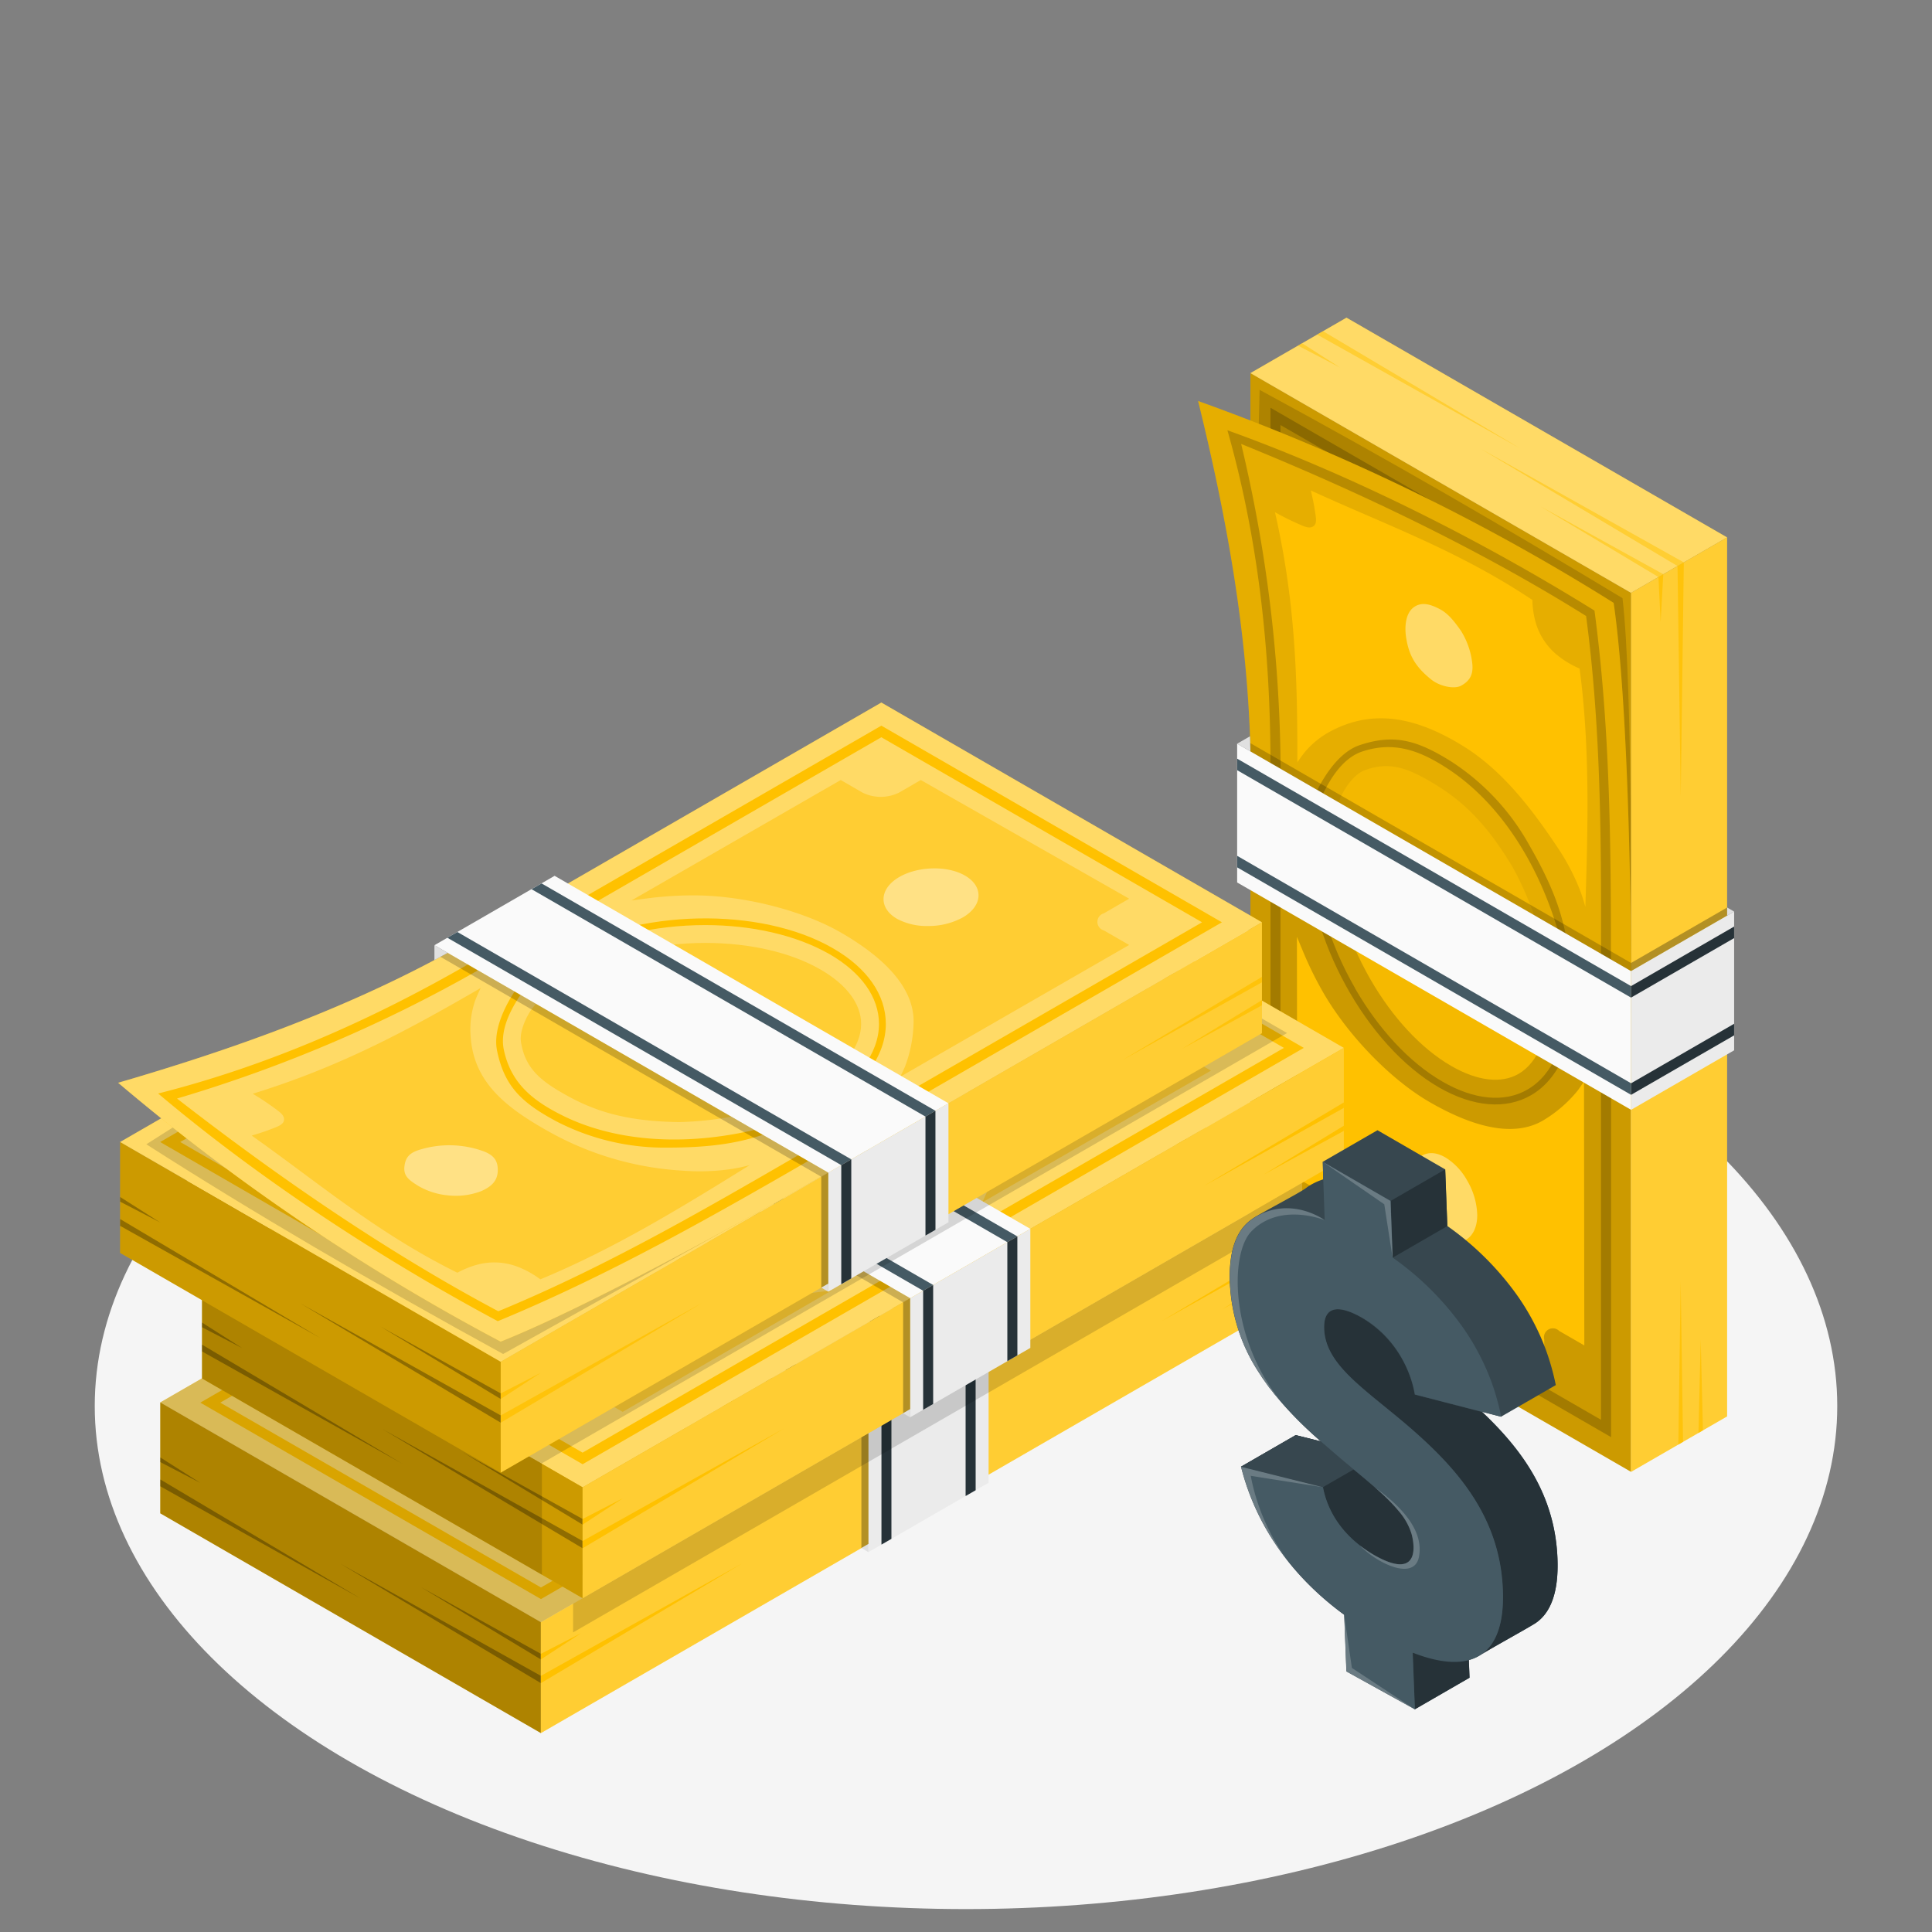 <svg xmlns="http://www.w3.org/2000/svg" viewBox="0 0 500 500"><rect x="0" y="0" width="500" height="500" fill="#808080" stroke="none"/><g id="freepik--Floor--inject-194"><ellipse id="freepik--floor--inject-194" cx="250" cy="363.89" rx="225.48" ry="130.18" style="fill:#f5f5f5"></ellipse></g><g id="freepik--banknotes-1--inject-194"><g id="freepik--Money--inject-194"><polygon points="323.61 96.56 323.62 324.04 422.12 380.91 422.11 153.43 323.61 96.56" style="fill:#FFC100"></polygon><polygon points="323.61 96.56 323.62 324.04 422.12 380.91 422.11 153.43 323.61 96.56" style="opacity:0.2"></polygon><path d="M416.94,371.93V156.42l-88.14-50.89V321Zm-2.6-4.49-82.95-47.89V110l82.94,47.89Z" style="opacity:0.2"></path><g style="opacity:0.2"><path d="M396.53,220.82c6.71,11.63,10.92,25.11,10.92,37.37h0c0,11.93-4.09,21.14-11.22,25.25-6.53,3.78-15,3.05-23.8-2-18.83-10.87-34.14-38.74-34.14-62.13,0-11.93,4.09-21.14,11.21-25.25,6.54-3.77,15-3.05,23.81,2S390.44,210.26,396.53,220.82Zm-45.82,35c5.94,10.28,13.88,19.07,22.6,24.1,8.25,4.76,16.08,5.49,22,2.05,6.57-3.8,10.33-12.45,10.33-23.73h0c0-22.83-14.91-50-33.25-60.6-8.25-4.76-16.08-5.49-22-2-6.57,3.79-10.34,12.44-10.34,23.72C340.05,231.25,344.16,244.42,350.71,255.77Z"></path></g><g style="opacity:0.8"><path d="M391,224c6.38,11.05,10,23.51,10,34.19,0,9.59-2.93,16.78-8,19.73-4.47,2.58-10.66,1.86-17.42-2.05-7.71-4.45-15.14-12.41-20.91-22.41-6.38-11.05-10-23.51-10-34.18,0-9.6,2.92-16.79,8-19.74,4.48-2.58,10.67-1.85,17.43,2.05C377.83,206,385.25,214,391,224Z" style="fill:#FFC100"></path></g><path d="M410.41,172.16l-.17,62.63-1.68-4a92.89,92.89,0,0,0-5.19-10.49c-7.09-12.26-18.88-22.73-27.43-27.67-9.58-5.53-23-9-31.35-4.13a23.35,23.35,0,0,0-7.32,6.75l-1.6,2.27.16-68.57,6.51,3.75a2.31,2.31,0,0,0,3.86-2.23v-7.52L400,154.2v6.49a10.53,10.53,0,0,0,4.74,8.23Z" style="fill:#FFC100;opacity:0.8"></path><g style="opacity:0.4"><path d="M379.45,162.51a18.46,18.46,0,0,1,2.61,8.93c0,3-1.06,5.33-2.92,6.4s-3.91.83-6.15-.47c-4.52-2.61-8.2-9.29-8.2-14.88,0-3,1.06-5.33,2.92-6.4s3.91-.83,6.16.47A16.16,16.16,0,0,1,379.45,162.51Z" style="fill:#fff"></path></g><path d="M409.94,279.9l.08,68.3-6.51-3.76a2.31,2.31,0,0,0-3.86,2.23v7.52l-53.56-31.34v-6.49a10.64,10.64,0,0,0-4.74-8.21l-5.63-3.24-.08-62.47,1.7,4.08a93.07,93.07,0,0,0,5.2,10.5C349,268.13,360,279.46,370,285.22c12.47,7.2,22.32,8.82,29.27,4.8a33.7,33.7,0,0,0,9.12-7.89Z" style="fill:#FFC100"></path><g style="opacity:0.4"><path d="M379.7,305.52a18.57,18.57,0,0,1,2.61,8.93h0c0,3-1.06,5.33-2.92,6.4s-3.91.83-6.16-.47c-4.52-2.61-8.19-9.28-8.19-14.88,0-3,1.06-5.33,2.92-6.4s3.91-.83,6.16.47A16.24,16.24,0,0,1,379.7,305.52Z" style="fill:#fff"></path></g><path d="M422.11,251.31s.57-73.46-2.21-96.51c-30.17-18.18-60.07-35.58-93.91-53.9l-2.38,93.55Z" style="opacity:0.15"></path><polygon points="323.61 96.56 348.47 82.21 446.97 139.08 422.11 153.43 323.61 96.56" style="fill:#FFC100"></polygon><polygon points="323.61 96.56 348.47 82.21 446.97 139.08 422.11 153.43 323.61 96.56" style="fill:#fff;opacity:0.4"></polygon><g style="opacity:0.5"><polygon points="429.2 149.33 398.67 131.05 430.46 148.61 429.2 149.33" style="fill:#FFC100"></polygon><polygon points="335.93 89.45 346.82 95.13 336.98 88.84 335.93 89.45" style="fill:#FFC100"></polygon><polygon points="340.88 86.59 393.47 116.08 342.4 85.71 340.88 86.59" style="fill:#FFC100"></polygon><polygon points="434.14 146.49 383.11 116.08 435.77 145.55 434.14 146.49" style="fill:#FFC100"></polygon></g><polygon points="446.97 139.08 446.97 366.56 422.12 380.91 422.11 153.43 446.97 139.08" style="fill:#FFC100"></polygon><polygon points="446.97 139.08 446.97 366.56 422.12 380.91 422.11 153.43 446.97 139.08" style="fill:#fff;opacity:0.2"></polygon><g style="opacity:0.8"><polygon points="429.2 149.33 429.77 160.99 430.46 148.61 429.2 149.33" style="fill:#FFC100"></polygon><polygon points="434.14 146.49 434.97 206.2 435.77 145.55 434.14 146.49" style="fill:#FFC100"></polygon><polygon points="434.35 373.85 434.96 331.59 435.57 373.14 434.35 373.85" style="fill:#FFC100"></polygon><polygon points="439.56 370.84 440.14 346.56 440.72 370.17 439.56 370.84" style="fill:#FFC100"></polygon></g><path d="M422.11,251.31s0-.48-.09-13.21c-.25-17.86-1.09-59.28-4.41-82.08a553.52,553.52,0,0,0-107.54-52.24c7.35,29.91,12.81,59.93,13.55,90.7Z" style="fill:#FFC100"></path><path d="M422.11,251.31s0-.48-.09-13.21c-.25-17.86-1.09-59.28-4.41-82.08a553.52,553.52,0,0,0-107.54-52.24c7.35,29.91,12.81,59.93,13.55,90.7Z" style="opacity:0.1"></path><path d="M416.91,248.31c0-30.27-.25-60.23-4.26-90.29-29.76-18.48-63.22-35.23-95-46.67,8,28.14,11.1,56.92,11.15,86.11l2.62,1.43a369.49,369.49,0,0,0-10.21-84C351,127,382.38,141.84,410.48,159.42c3.88,29.11,3.92,58.1,3.86,87.41C415.21,247.32,416.05,247.83,416.91,248.31Z" style="opacity:0.2"></path><g style="opacity:0.2"><path d="M405.14,241.52c-1.22-5.63-3.15-12.06-9.43-22.92A60.94,60.94,0,0,0,375.46,197c-8.79-5.48-14.7-7.11-23.54-4.17-5.26,1.75-9,7.71-11,11.6l1.54.88c1.56-3.15,4.78-9.07,10.09-10.82,8.36-2.76,15.1-.22,22.51,4.71,12.52,8.33,22.5,23.11,27.93,41Z"></path></g><g style="opacity:0.5"><path d="M397,236.81a83.11,83.11,0,0,0-5.51-12.37C385,213.6,379,207.59,371.42,203c-6.87-4.18-11.79-6.14-18.38-3.61-2.78,1.07-5.73,5.32-6.57,8.32Z" style="fill:#FFC100"></path></g><path d="M410.29,234.73c.67-20.63,1.23-41.17-1.49-61.71a24.55,24.55,0,0,1-5.58-3.31,17,17,0,0,1-5.69-8.29,23,23,0,0,1-.95-6.15c-19.33-12.9-38.5-19.66-57.34-28.34.55,2.33.82,3.68,1.11,5.6.2,1.3.51,2.8-.28,3.52-1,.89-2.27.3-3.63-.28a70.61,70.61,0,0,1-6.48-3.21c5.12,22.47,5.85,41.78,5.79,64.75,0,0,.51-.82,1.84-2.55a22.51,22.51,0,0,1,7.52-5.89c10.89-5.43,21.66-3,33,3.87,10.12,6.09,17.77,15.79,24.68,26.13a57.12,57.12,0,0,1,5.67,10.42A42.36,42.36,0,0,1,410.29,234.73Z" style="fill:#FFC100"></path><g style="opacity:0.4"><path d="M378.15,177.45c2.33-1.27,3.16-3,2.88-5.7a20,20,0,0,0-3-8.6c-1.61-2.25-3.17-4.34-5.43-5.52s-4.61-2-6.71-.48-2.42,4.91-2,7.74c.69,4.53,2.26,7.58,6.55,11C372.53,177.56,376.28,178.46,378.15,177.45Z" style="fill:#fff"></path></g><polygon points="320.17 192.47 422.11 251.31 422.12 287.22 320.17 228.38 320.17 192.47" style="fill:#fafafa"></polygon><polygon points="422.12 287.22 448.79 271.82 448.79 235.91 422.11 251.31 422.12 287.22" style="fill:#ebebeb"></polygon><polygon points="448.79 235.91 446.97 234.86 446.97 236.96 448.79 235.91" style="fill:#e0e0e0"></polygon><polygon points="320.17 192.47 323.5 190.55 323.61 194.46 320.17 192.47" style="fill:#e0e0e0"></polygon><g style="opacity:0.3"><polygon points="446.96 234.87 422.12 249.21 422.11 251.31 446.96 236.97 446.96 234.87"></polygon></g><g style="opacity:0.2"><polygon points="422.12 249.21 323.56 192.31 323.61 194.46 422.11 251.31 422.12 249.21"></polygon></g><polygon points="320.17 196.34 422.11 255.2 422.11 258.18 320.18 199.33 320.17 196.34" style="fill:#455a64"></polygon><polygon points="320.18 221.49 422.12 280.35 422.12 283.34 320.19 224.48 320.18 221.49" style="fill:#455a64"></polygon><polygon points="422.11 255.2 448.79 239.79 448.79 242.78 422.11 258.18 422.11 255.2" style="fill:#263238"></polygon><polygon points="422.12 280.35 448.79 264.95 448.79 267.95 422.12 283.34 422.12 280.35" style="fill:#263238"></polygon></g><g id="freepik--money--inject-194"><polygon points="41.48 362.95 238.49 249.22 336.99 306.09 139.98 419.82 41.48 362.95" style="fill:#FFC100"></polygon><polygon points="41.48 362.95 238.49 249.22 336.99 306.09 139.98 419.82 41.48 362.95" style="fill:#fff;opacity:0.4"></polygon><path d="M238.49,255.2,51.84,363,140,413.84,326.62,306.09ZM140,410.84,57,363,238.49,258.2l82.94,47.89Z" style="fill:#FFC100"></path><path d="M152.5,356.24c-8.82-5.09-13.67-12.05-13.67-19.59,0-8.23,5.93-16.38,16.26-22.34,20.26-11.7,52-12.37,70.87-1.5,8.82,5.09,13.68,12.05,13.68,19.59,0,8.23-5.93,16.38-16.27,22.34h0C212.76,360.87,199,364,185.55,364,173.36,364,161.46,361.41,152.5,356.24ZM156,315.83c-9.78,5.65-15.39,13.23-15.39,20.82,0,6.88,4.55,13.3,12.8,18.06,18.33,10.59,49.33,9.92,69.1-1.49h0c9.78-5.65,15.38-13.24,15.38-20.82,0-6.88-4.54-13.3-12.79-18.06-8.72-5-20.3-7.53-32.17-7.53C179.81,306.81,166.35,309.85,156,315.83Z" style="fill:#FFC100"></path><g style="opacity:0.5"><path d="M155.69,350.71c-6.76-3.9-10.48-8.89-10.48-14.06,0-5.89,4.76-12,13.08-16.82,9.24-5.34,21.86-8.4,34.62-8.4,11.55,0,22.15,2.45,29.86,6.9,6.76,3.91,10.49,8.9,10.49,14.07,0,5.89-4.77,12-13.08,16.82-9.24,5.34-21.86,8.4-34.62,8.4C174,357.62,163.4,355.16,155.69,350.71Z" style="fill:#FFC100"></path></g><path d="M144.73,397.06a10.56,10.56,0,0,0-9.5,0l-5.62,3.24-54-31,6.51-3.75a2.31,2.31,0,0,0,0-4.46l-6.51-3.76,59.31-34.43-1.16,2.53a23.25,23.25,0,0,0-2.19,9.71c0,9.65,9.67,19.55,19.25,25.08,8.55,4.94,23.52,9.92,37.68,9.92a91,91,0,0,0,11.68-.75l4.34-.55-54.16,31.45Z" style="fill:#FFC100;opacity:0.5"></path><g style="opacity:0.4"><path d="M118.57,376.48c-2.25-1.3-3.49-3.11-3.49-5.1s1.49-4.23,4.08-5.73c4.85-2.8,12.47-2.95,17-.34,2.25,1.29,3.49,3.1,3.49,5.09,0,2.15-1.49,4.23-4.09,5.73a18.42,18.42,0,0,1-9,2.21A16.23,16.23,0,0,1,118.57,376.48Z" style="fill:#fff"></path></g><path d="M244.56,343.55a33.75,33.75,0,0,0,2.28-11.84c0-8-6.33-15.75-18.8-22.95-10-5.77-25.3-9.64-38.13-9.64a92.42,92.42,0,0,0-11.69.74l-4.39.57L228,269.27l5.62,3.25a10.68,10.68,0,0,0,9.48,0l5.62-3.25L302.62,300l-6.52,3.77a2.31,2.31,0,0,0,0,4.46l6.51,3.75-59.19,34.09Z" style="fill:#FFC100;opacity:0.5"></path><g style="opacity:0.4"><path d="M242.54,305.19c-2.24-1.3-3.48-3.11-3.48-5.1,0-2.15,1.49-4.23,4.08-5.73,4.85-2.8,12.47-2.95,17-.35,2.25,1.3,3.48,3.11,3.48,5.1,0,2.15-1.48,4.23-4.08,5.73h0a18.48,18.48,0,0,1-9,2.21A16.3,16.3,0,0,1,242.54,305.19Z" style="fill:#fff"></path></g><polygon points="41.48 362.95 41.48 391.65 139.98 448.52 139.98 419.82 41.48 362.95" style="fill:#FFC100"></polygon><polygon points="41.48 362.95 41.48 391.65 139.98 448.52 139.98 419.82 41.48 362.95" style="opacity:0.2"></polygon><g style="opacity:0.3"><polygon points="139.98 428.01 108.88 410.71 139.98 429.46 139.98 428.01"></polygon><polygon points="41.48 377.18 51.85 383.77 41.48 378.39 41.48 377.18"></polygon><polygon points="41.48 382.88 93.32 413.69 41.48 384.65 41.48 382.88"></polygon><polygon points="139.98 433.71 88.14 404.72 139.98 435.59 139.98 433.71"></polygon></g><polygon points="139.98 448.52 336.99 334.79 336.99 306.09 139.98 419.82 139.98 448.52" style="fill:#FFC100"></polygon><polygon points="139.98 448.52 336.99 334.79 336.99 306.09 139.98 419.82 139.98 448.52" style="fill:#fff;opacity:0.2"></polygon><polygon points="139.98 428.01 150.36 422.67 139.98 429.46 139.98 428.01" style="fill:#FFC100"></polygon><polygon points="139.98 433.71 192.11 404.58 139.98 435.59 139.98 433.71" style="fill:#FFC100"></polygon><polygon points="336.99 320.21 300.69 341.87 336.99 321.62 336.99 320.21" style="fill:#FFC100"></polygon><polygon points="336.99 326.23 316.25 338.87 336.99 327.57 336.99 326.23" style="fill:#FFC100"></polygon><polygon points="122.82 312.02 224.75 370.88 255.85 352.93 153.93 294.06 122.82 312.02" style="fill:#fafafa"></polygon><polygon points="255.85 352.93 255.85 383.73 224.75 401.69 224.75 370.88 255.85 352.93" style="fill:#ebebeb"></polygon><polygon points="224.75 401.69 222.93 400.63 224.75 399.58 224.75 401.69" style="fill:#e0e0e0"></polygon><polygon points="122.82 312.02 122.82 316 126.26 314.01 122.82 312.02" style="fill:#e0e0e0"></polygon><g style="opacity:0.3"><polygon points="222.93 400.62 222.93 371.94 224.75 370.88 224.75 399.57 222.93 400.62"></polygon></g><g style="opacity:0.2"><polygon points="222.93 371.94 124.44 315.06 126.26 314.01 224.75 370.88 222.93 371.94"></polygon></g><polygon points="126.17 310.09 228.12 368.94 230.7 367.44 128.77 308.6 126.17 310.09" style="fill:#455a64"></polygon><polygon points="147.96 297.52 249.9 356.37 252.49 354.87 150.56 296.03 147.96 297.52" style="fill:#455a64"></polygon><polygon points="228.12 368.94 228.12 399.74 230.7 398.25 230.7 367.44 228.12 368.94" style="fill:#263238"></polygon><polygon points="249.9 356.37 249.9 387.17 252.5 385.67 252.49 354.87 249.9 356.37" style="fill:#263238"></polygon></g><g id="freepik--money--inject-194"><polygon id="freepik--shadow--inject-194" points="336.99 306.09 336.99 313.54 148.31 422.47 148.31 415.01 139.98 419.82 139.98 448.52 41.48 391.65 41.48 362.95 234.46 251.54 336.99 306.09" style="opacity:0.15"></polygon><polygon points="52.28 328.06 249.28 214.32 347.78 271.19 150.78 384.92 52.28 328.06" style="fill:#FFC100"></polygon><polygon points="52.28 328.06 249.28 214.32 347.78 271.19 150.78 384.92 52.28 328.06" style="fill:#fff;opacity:0.4"></polygon><path d="M249.28,220.31,62.64,328.05l88.14,50.89L337.42,271.19ZM150.77,375.94,67.83,328.05,249.28,223.3l83,47.89Z" style="fill:#FFC100"></path><path d="M163.3,321.34c-8.82-5.09-13.68-12-13.68-19.59,0-8.23,5.93-16.37,16.27-22.34,20.25-11.7,52.05-12.37,70.87-1.5,8.82,5.09,13.68,12,13.68,19.59,0,8.23-5.93,16.38-16.27,22.34h0c-10.62,6.13-24.4,9.23-37.82,9.23C184.16,329.07,172.26,326.51,163.3,321.34Zm3.47-40.41c-9.77,5.65-15.38,13.24-15.38,20.82,0,6.89,4.54,13.3,12.79,18.07,18.34,10.58,49.34,9.91,69.11-1.5h0c9.77-5.65,15.38-13.23,15.38-20.82,0-6.88-4.54-13.3-12.79-18.06-8.72-5-20.3-7.52-32.17-7.52C190.6,271.92,177.14,275,166.77,280.93Z" style="fill:#FFC100"></path><g style="opacity:0.5"><path d="M166.49,315.81c-6.76-3.9-10.48-8.89-10.48-14.06,0-5.89,4.76-12,13.07-16.82,9.25-5.34,21.87-8.4,34.63-8.4,11.54,0,22.15,2.45,29.86,6.91,6.76,3.9,10.48,8.9,10.48,14.06,0,5.89-4.76,12-13.07,16.82-9.25,5.34-21.87,8.4-34.62,8.4C184.81,322.72,174.2,320.27,166.49,315.81Z" style="fill:#FFC100"></path></g><path d="M155.53,362.17a10.53,10.53,0,0,0-9.5,0l-5.62,3.24-54-31,6.51-3.75a2.84,2.84,0,0,0,1.72-2.24c0-.79-.61-1.58-1.72-2.22l-6.5-3.76L145.71,288l-1.16,2.53a23.12,23.12,0,0,0-2.2,9.72c0,9.65,9.67,19.54,19.26,25.07,8.55,4.94,23.51,9.92,37.67,9.92a92.62,92.62,0,0,0,11.68-.74l4.34-.56-54.15,31.45Z" style="fill:#FFC100;opacity:0.5"></path><g style="opacity:0.4"><path d="M129.37,341.58c-2.25-1.3-3.49-3.11-3.49-5.1,0-2.14,1.49-4.23,4.08-5.73,4.85-2.8,12.47-2.95,17-.34,2.25,1.3,3.48,3.11,3.48,5.09,0,2.15-1.48,4.24-4.08,5.73a18.45,18.45,0,0,1-9,2.21A16.23,16.23,0,0,1,129.37,341.58Z" style="fill:#fff"></path></g><path d="M255.36,308.65a34,34,0,0,0,2.27-11.84c0-8-6.32-15.75-18.79-22.95-10-5.76-25.3-9.64-38.13-9.64A90.75,90.75,0,0,0,189,265l-4.38.56,54.14-31.16,5.62,3.25a10.68,10.68,0,0,0,9.48,0l5.62-3.26,53.92,30.71-6.51,3.78a2.79,2.79,0,0,0-1.7,2.22,2.83,2.83,0,0,0,1.7,2.23l6.51,3.75-59.19,34.09Z" style="fill:#FFC100;opacity:0.5"></path><g style="opacity:0.4"><path d="M253.34,270.29c-2.25-1.3-3.48-3.11-3.48-5.1s1.48-4.23,4.08-5.73c4.85-2.8,12.47-2.95,17-.34,2.25,1.29,3.49,3.1,3.49,5.09,0,2.15-1.49,4.24-4.08,5.73h0a18.49,18.49,0,0,1-9.05,2.21A16.29,16.29,0,0,1,253.34,270.29Z" style="fill:#fff"></path></g><polygon points="52.28 328.06 52.28 356.75 150.78 413.62 150.78 384.92 52.28 328.06" style="fill:#FFC100"></polygon><polygon points="52.28 328.06 52.28 356.75 150.78 413.62 150.78 384.92 52.28 328.06" style="opacity:0.2"></polygon><g style="opacity:0.3"><polygon points="150.78 393.11 119.67 375.81 150.78 394.57 150.78 393.11"></polygon><polygon points="52.28 342.28 62.65 348.87 52.28 343.49 52.28 342.28"></polygon><polygon points="52.28 347.99 104.11 378.8 52.28 349.75 52.28 347.99"></polygon><polygon points="150.78 398.81 98.94 369.82 150.78 400.69 150.78 398.81"></polygon></g><polygon points="150.78 413.62 347.78 299.89 347.78 271.19 150.78 384.92 150.78 413.62" style="fill:#FFC100"></polygon><polygon points="150.78 413.62 347.78 299.89 347.78 271.19 150.78 384.92 150.78 413.62" style="fill:#fff;opacity:0.2"></polygon><polygon points="150.78 393.11 161.16 387.77 150.78 394.57 150.78 393.11" style="fill:#FFC100"></polygon><polygon points="150.78 398.81 202.91 369.68 150.78 400.69 150.78 398.81" style="fill:#FFC100"></polygon><polygon points="347.78 285.31 311.49 306.97 347.78 286.72 347.78 285.31" style="fill:#FFC100"></polygon><polygon points="347.79 291.33 327.05 303.97 347.78 292.67 347.79 291.33" style="fill:#FFC100"></polygon><polygon points="133.62 277.12 235.55 335.98 266.65 318.03 164.72 259.16 133.62 277.12" style="fill:#fafafa"></polygon><polygon points="266.65 318.03 266.65 348.84 235.55 366.79 235.55 335.98 266.65 318.03" style="fill:#ebebeb"></polygon><polygon points="235.55 366.79 233.73 365.74 235.55 364.68 235.55 366.79" style="fill:#e0e0e0"></polygon><polygon points="133.62 277.12 133.62 281.1 137.06 279.11 133.62 277.12" style="fill:#e0e0e0"></polygon><g style="opacity:0.3"><polygon points="233.73 365.72 233.73 337.04 235.55 335.98 235.55 364.67 233.73 365.72"></polygon></g><g style="opacity:0.2"><polygon points="233.73 337.04 135.24 280.16 137.06 279.11 235.55 335.98 233.73 337.04"></polygon></g><polygon points="136.97 275.19 238.91 334.04 241.5 332.55 139.56 273.7 136.97 275.19" style="fill:#455a64"></polygon><polygon points="158.75 262.62 260.7 321.47 263.29 319.98 161.35 261.13 158.75 262.62" style="fill:#455a64"></polygon><polygon points="238.91 334.04 238.91 364.85 241.5 363.35 241.5 332.55 238.91 334.04" style="fill:#263238"></polygon><polygon points="260.7 321.47 260.7 352.27 263.3 350.77 263.29 319.98 260.7 321.47" style="fill:#263238"></polygon></g><g id="freepik--money--inject-194"><polygon id="freepik--shadow--inject-194" points="333.08 267.35 140.24 378.69 140.24 407.54 52.28 356.75 52.28 328.06 245.26 216.64 333.08 267.35" style="opacity:0.15"></polygon><polygon points="31.09 295.55 31.09 324.25 129.59 381.12 129.59 352.42 31.09 295.55" style="fill:#FFC100"></polygon><polygon points="31.09 295.55 31.09 324.25 129.59 381.12 129.59 352.42 31.09 295.55" style="opacity:0.2"></polygon><g style="opacity:0.3"><polygon points="129.59 360.61 98.48 343.31 129.59 362.06 129.59 360.61"></polygon><polygon points="31.09 309.78 41.46 316.37 31.09 310.99 31.09 309.78"></polygon><polygon points="31.09 315.49 82.92 346.29 31.09 317.25 31.09 315.49"></polygon><polygon points="129.59 366.31 77.75 337.32 129.59 368.19 129.59 366.31"></polygon></g><polygon points="129.59 381.12 326.59 267.39 326.59 238.69 129.59 352.42 129.59 381.12" style="fill:#FFC100"></polygon><polygon points="129.59 381.12 326.59 267.39 326.59 238.69 129.59 352.42 129.59 381.12" style="fill:#fff;opacity:0.2"></polygon><g style="opacity:0.8"><polygon points="129.59 360.61 139.97 355.27 129.59 362.06 129.59 360.61" style="fill:#FFC100"></polygon><polygon points="129.59 366.31 181.72 337.18 129.59 368.19 129.59 366.31" style="fill:#FFC100"></polygon><polygon points="326.59 252.81 290.3 274.46 326.59 254.22 326.59 252.81" style="fill:#FFC100"></polygon><polygon points="326.59 258.83 305.85 271.47 326.59 260.17 326.59 258.83" style="fill:#FFC100"></polygon></g><polygon points="31.09 295.55 228.09 181.82 326.59 238.69 129.59 352.42 31.09 295.55" style="fill:#FFC100"></polygon><polygon points="31.09 295.55 228.09 181.82 326.59 238.69 129.59 352.42 31.09 295.55" style="fill:#fff;opacity:0.4"></polygon><path d="M228.09,187.8,41.45,295.55l88.13,50.89L316.23,238.69ZM129.58,343.44,46.64,295.55,228.09,190.8l83,47.89Z" style="fill:#FFC100"></path><path d="M142.11,288.84c-8.82-5.09-13.68-12-13.68-19.59,0-8.23,5.93-16.38,16.27-22.34,20.25-11.7,52.05-12.37,70.87-1.5,8.82,5.09,13.68,12,13.68,19.59,0,8.23-5.93,16.38-16.27,22.34h0c-10.62,6.13-24.4,9.23-37.82,9.23C163,296.57,151.07,294,142.11,288.84Zm3.47-40.41c-9.77,5.65-15.38,13.23-15.38,20.82,0,6.88,4.54,13.3,12.79,18.06,18.34,10.59,49.34,9.92,69.11-1.49h0c9.77-5.65,15.38-13.23,15.38-20.82,0-6.88-4.54-13.3-12.79-18.06-8.72-5-20.3-7.53-32.17-7.53C169.41,239.41,156,242.45,145.58,248.43Z" style="fill:#FFC100"></path><g style="opacity:0.5"><path d="M145.3,283.31c-6.76-3.9-10.49-8.89-10.49-14.06,0-5.89,4.77-12,13.08-16.82,9.25-5.34,21.87-8.4,34.63-8.4,11.54,0,22.15,2.45,29.86,6.9,6.76,3.91,10.48,8.9,10.48,14.07,0,5.89-4.76,12-13.07,16.82-9.25,5.34-21.87,8.4-34.62,8.4C163.61,290.22,153,287.76,145.3,283.31Z" style="fill:#FFC100"></path></g><path d="M134.34,329.66a10.56,10.56,0,0,0-9.5,0l-5.62,3.24-54-31,6.51-3.75a2.31,2.31,0,0,0,0-4.46L65.21,290l59.3-34.43-1.16,2.53a23.25,23.25,0,0,0-2.19,9.71c0,9.65,9.67,19.55,19.26,25.08,8.55,4.94,23.51,9.92,37.67,9.92a90.79,90.79,0,0,0,11.68-.75l4.34-.55L140,332.92Z" style="fill:#FFC100;opacity:0.5"></path><g style="opacity:0.4"><path d="M108.18,309.08c-2.25-1.3-3.49-3.11-3.49-5.1,0-2.14,1.49-4.23,4.08-5.73,4.85-2.8,12.47-2.95,17-.34,2.25,1.29,3.48,3.1,3.48,5.09,0,2.15-1.48,4.23-4.08,5.73a18.45,18.45,0,0,1-9,2.21A16.23,16.23,0,0,1,108.18,309.08Z" style="fill:#fff"></path></g><path d="M234.17,276.15a34,34,0,0,0,2.27-11.84c0-8-6.32-15.75-18.79-22.95-10-5.77-25.3-9.64-38.14-9.64a92.54,92.54,0,0,0-11.69.74l-4.38.57,54.14-31.16,5.62,3.25a10.68,10.68,0,0,0,9.48,0l5.62-3.25,53.92,30.71-6.51,3.77a2.31,2.31,0,0,0,0,4.46l6.51,3.75L233,278.65Z" style="fill:#FFC100;opacity:0.5"></path><g style="opacity:0.4"><path d="M232.15,237.79c-2.25-1.3-3.49-3.11-3.49-5.1,0-2.15,1.49-4.23,4.09-5.73,4.84-2.8,12.46-3,17-.35,2.25,1.3,3.49,3.11,3.49,5.1,0,2.15-1.49,4.23-4.08,5.73h0a18.49,18.49,0,0,1-9,2.21A16.29,16.29,0,0,1,232.15,237.79Z" style="fill:#fff"></path></g><path d="M115.87,246.61l-78,49.53c27.46,17.58,58.41,35.7,92.34,54.27l84.16-46.93Z" style="opacity:0.15"></path><path d="M115.9,246.6c-27,14.75-55.75,25-85.33,33.62a553,553,0,0,0,99,67c21.4-8.52,57.7-28.5,73.29-37.22,11.06-6.31,11.49-6.53,11.49-6.53Z" style="fill:#FFC100"></path><path d="M115.9,246.6c-27,14.75-55.75,25-85.33,33.62a553,553,0,0,0,99,67c21.4-8.52,57.7-28.5,73.29-37.22,11.06-6.31,11.49-6.53,11.49-6.53Z" style="fill:#fff;opacity:0.4"></path><path d="M206.65,298.93c-25.36,14.7-50.54,29.23-77.69,40.42C99.69,323.8,71.17,304,45.81,284.3a369.27,369.27,0,0,0,77.81-33.13l-2.55-1.56C95.77,264.17,69.28,275.83,40.93,283c25.78,21.78,57,42.38,87.9,58.92,28-11.57,54.18-26.33,80.39-41.49Z" style="fill:#FFC100"></path><path d="M195.23,292.43c-18.25,4.26-36,3-49.51-3.67-8-3.95-13.55-8.52-15.34-17.14-1.14-5.48,2.38-11.22,4.33-14.15l-1.53-.89c-2.37,3.68-5.66,9.91-4.54,15.34,1.88,9.13,6.24,13.42,15.38,18.3A60.9,60.9,0,0,0,172.83,297c12.54,0,19.07-1.54,24.56-3.3Z" style="fill:#FFC100"></path><g style="opacity:0.5"><path d="M138.74,259.8c-2.17,2.22-4.38,6.9-3.91,9.85,1.09,7,5.26,10.25,12.31,14.11,7.82,4.27,16,6.46,28.63,6.63A83.64,83.64,0,0,0,189.23,289Z" style="fill:#FFC100"></path></g><path d="M188.46,302.66a57,57,0,0,1-11.86.3,80.29,80.29,0,0,1-34.09-9.84c-11.57-6.41-20-13-20.73-25.11a22.63,22.63,0,0,1,1.34-9.45c.83-2,1.29-2.87,1.29-2.87-19.86,11.54-36.95,20.56-59,27.37a68.35,68.35,0,0,1,6,4c1.18.88,2.34,1.7,2.06,3-.23,1-1.69,1.53-2.91,2-1.81.7-3.11,1.14-5.41,1.83,17,12,32.38,25.2,53.22,35.49a23.34,23.34,0,0,1,5.8-2.25,17,17,0,0,1,10,.78,24.67,24.67,0,0,1,5.67,3.18c19.14-7.92,36.65-18.67,54.18-29.56A42.11,42.11,0,0,1,188.46,302.66Z" style="fill:#FFC100;opacity:0.5"></path><g style="opacity:0.4"><path d="M125.28,298a26,26,0,0,0-16.2-.59c-2.76.76-4.1,1.81-4.41,4.42s1.29,3.61,3.44,5a18.7,18.7,0,0,0,7.83,2.53,18.36,18.36,0,0,0,8.66-1.12c2.48-1.11,4.13-2.54,4.22-5.19S127.8,299,125.28,298Z" style="fill:#fff"></path></g><polygon points="112.43 244.62 214.36 303.48 245.46 285.53 143.53 226.66 112.43 244.62" style="fill:#fafafa"></polygon><polygon points="245.46 285.53 245.46 316.33 214.36 334.29 214.36 303.48 245.46 285.53" style="fill:#ebebeb"></polygon><polygon points="214.36 334.29 212.54 333.23 214.36 332.18 214.36 334.29" style="fill:#e0e0e0"></polygon><polygon points="112.43 244.62 112.43 248.46 115.87 246.61 112.43 244.62" style="fill:#e0e0e0"></polygon><g style="opacity:0.3"><polygon points="212.54 333.22 212.54 304.54 214.36 303.48 214.36 332.17 212.54 333.22"></polygon></g><g style="opacity:0.2"><polygon points="212.54 304.54 113.98 247.62 115.87 246.61 214.36 303.48 212.54 304.54"></polygon></g><polygon points="115.78 242.69 217.72 301.54 220.31 300.04 118.37 241.2 115.78 242.69" style="fill:#455a64"></polygon><polygon points="137.56 230.12 239.51 288.97 242.09 287.47 140.16 228.63 137.56 230.12" style="fill:#455a64"></polygon><polygon points="217.72 301.54 217.72 332.35 220.31 330.85 220.31 300.04 217.72 301.54" style="fill:#263238"></polygon><polygon points="239.51 288.97 239.51 319.77 242.1 318.27 242.09 287.47 239.51 288.97" style="fill:#263238"></polygon></g></g><g id="freepik--money-symbol--inject-194"><g id="freepik--money-symbol--inject-194"><path d="M403.08,403.37c-.62-16.66-9.29-28.32-19.52-38l4.91,1.27,14.17-8.18a63.36,63.36,0,0,0-2.55-9.07,61.62,61.62,0,0,0-7.37-14.05,75.53,75.53,0,0,0-18.15-18.05L374,302.63,356.49,292.5l-14.17,8.18.11,3.73,0,.81a16.45,16.45,0,0,0-3.46,1.57c-.4.24-.74.5-1.08.75-1.65,1.21-9.82,5.47-13.09,7.44a11.34,11.34,0,0,0-1.08.74c-3.74,2.75-5.76,8-5.44,16.22l0,0a45.91,45.91,0,0,0,7.12,22.67c.34.55.74,1.11,1.08,1.66l.11.19,1.2,1.69c.35.49.7,1,1.09,1.45.17.19.31.41.46.57a10.94,10.94,0,0,0,.87,1.09,95.33,95.33,0,0,0,7.86,8.38c1.22,1.15,2.47,2.28,3.73,3.37l-6.46-1.61-14.17,8.18c3.77,15,12.87,28.2,26.7,38.32l.57,14.66,17.71,9.8,14.17-8.18-.18-4.59a10.74,10.74,0,0,0,2.84-1.2l.11-.06c2.14-1.39,11.62-6.59,14.06-8.12l.11-.06C401.31,417.53,403.41,412.05,403.08,403.37Z" style="fill:#37474f"></path><path d="M342.35,384.89l-21.2-5.29,14.18-8.18,6.44,1.61.35.3c2,1.74,3.95,3.41,5.82,5,.78.63,1.51,1.24,2.24,1.86,5.36,4.42,9.28,7.78,11.8,10.88a16.91,16.91,0,0,1,3.28,5.77,14.41,14.41,0,0,1,.54,3.28c.16,4.42-2.37,6.64-9.73,2.57C348.24,398.37,343.67,391.89,342.35,384.89Z" style="fill:#263238"></path><path d="M397.25,420.16l-.11.07c-2.37,1.48-11.34,6.4-13.84,8,3.91-2.69,5.94-8.12,5.61-16.63-.71-19.31-12.24-31.91-24.46-42.44-11.38-9.76-21.44-15.84-21.79-25.2-.2-5.85,3.6-6.32,9.4-3.13a28.86,28.86,0,0,1,14.07,20.1l17.43,4.5h0c10.23,9.66,18.88,21.32,19.51,38C403.41,412.05,401.31,417.53,397.25,420.16Z" style="fill:#263238"></path><polygon points="366.14 442.38 365.57 427.72 380.13 429.61 380.31 434.2 366.14 442.38" style="fill:#263238"></polygon><polygon points="356.52 376.71 342.35 384.89 321.16 379.6 335.33 371.42 356.52 376.71" style="fill:#37474f"></polygon><polygon points="359.86 310.81 374.03 302.63 374.57 317.31 360.4 325.5 359.86 310.81" style="fill:#263238"></polygon><path d="M342.43,304.41l.4,11.35s-8.66-6.39-18-.78a11.34,11.34,0,0,0-1.08.74c-3.74,2.75-5.76,8-5.44,16.22l0,0a45.91,45.91,0,0,0,7.12,22.67c.34.55.74,1.11,1.08,1.66l.11.19,1.2,1.69c.35.49.7,1,1.09,1.45.17.19.31.41.46.57a10.94,10.94,0,0,0,.87,1.09,95.33,95.33,0,0,0,7.86,8.38c1.33,1.26,2.69,2.5,4.07,3.68,2,1.73,3.94,3.41,5.81,5,.79.63,1.51,1.25,2.24,1.87,5.36,4.41,9.28,7.78,11.8,10.88a16.3,16.3,0,0,1,3.27,5.77,13.89,13.89,0,0,1,.55,3.28c.16,4.42-2.37,6.64-9.74,2.58-7.83-4.33-12.39-10.82-13.71-17.82l-21.19-5.29c3.77,15,12.87,28.2,26.7,38.32l.57,14.66,17.71,9.8-.57-14.66c7.38,2.89,13.37,3.21,17.4.69l.11-.06c4.06-2.64,6.16-8.12,5.83-16.8-.71-19.29-12.24-31.9-24.45-42.43-11.4-9.77-21.44-15.83-21.8-25.2-.21-5.85,3.6-6.33,9.39-3.13,9.25,5.09,13.15,14.34,14.09,20.1l22.33,5.77a62.86,62.86,0,0,0-2.54-9.06,62.12,62.12,0,0,0-7.38-14.06,75.53,75.53,0,0,0-18.15-18.05l-.54-14.68-17.54-10.13Z" style="fill:#455a64"></path><polygon points="342.32 300.68 358.25 311.67 360.4 325.5 359.86 310.81 342.32 300.68" style="fill:#fff;opacity:0.2"></polygon><path d="M325.39,354.63c.34.55.74,1.11,1.08,1.66l.11.19,1.2,1.69c.35.49.7,1,1.09,1.45.17.19.31.41.46.57a10.94,10.94,0,0,0,.87,1.09c.56.68,1.16,1.31,1.74,2-13.9-16.86-13.59-38.94-8.1-44.58,7.48-7.69,19-2.91,19-2.91s-8.66-6.39-18-.78a11.34,11.34,0,0,0-1.08.74c-3.74,2.75-5.76,8-5.44,16.22l0,0A45.91,45.91,0,0,0,325.39,354.63Z" style="fill:#fff;opacity:0.2"></path><polygon points="347.86 417.92 349.87 431.66 366.14 442.38 348.43 432.58 347.86 417.92" style="fill:#fff;opacity:0.2"></polygon><path d="M323.69,381.94l18.66,2.95-21.19-5.29a64.32,64.32,0,0,0,12.49,24.83A53.84,53.84,0,0,1,323.69,381.94Z" style="fill:#fff;opacity:0.2"></path><path d="M367.22,402.94c1.21-6.17-3.37-12.27-11.46-18.05h0a53.52,53.52,0,0,1,6.23,6.19,16.3,16.3,0,0,1,3.27,5.77,13.89,13.89,0,0,1,.55,3.28c.16,4.42-2.37,6.64-9.74,2.58a33.28,33.28,0,0,1-4-2.65l0,.06C356.75,404.82,366,409.1,367.22,402.94Z" style="fill:#fff;opacity:0.2"></path><path d="M334.65,405.67c-.16-.19-.34-.38-.49-.58C334.32,405.29,334.49,405.48,334.65,405.67Z" style="fill:#fafafa"></path></g></g></svg>